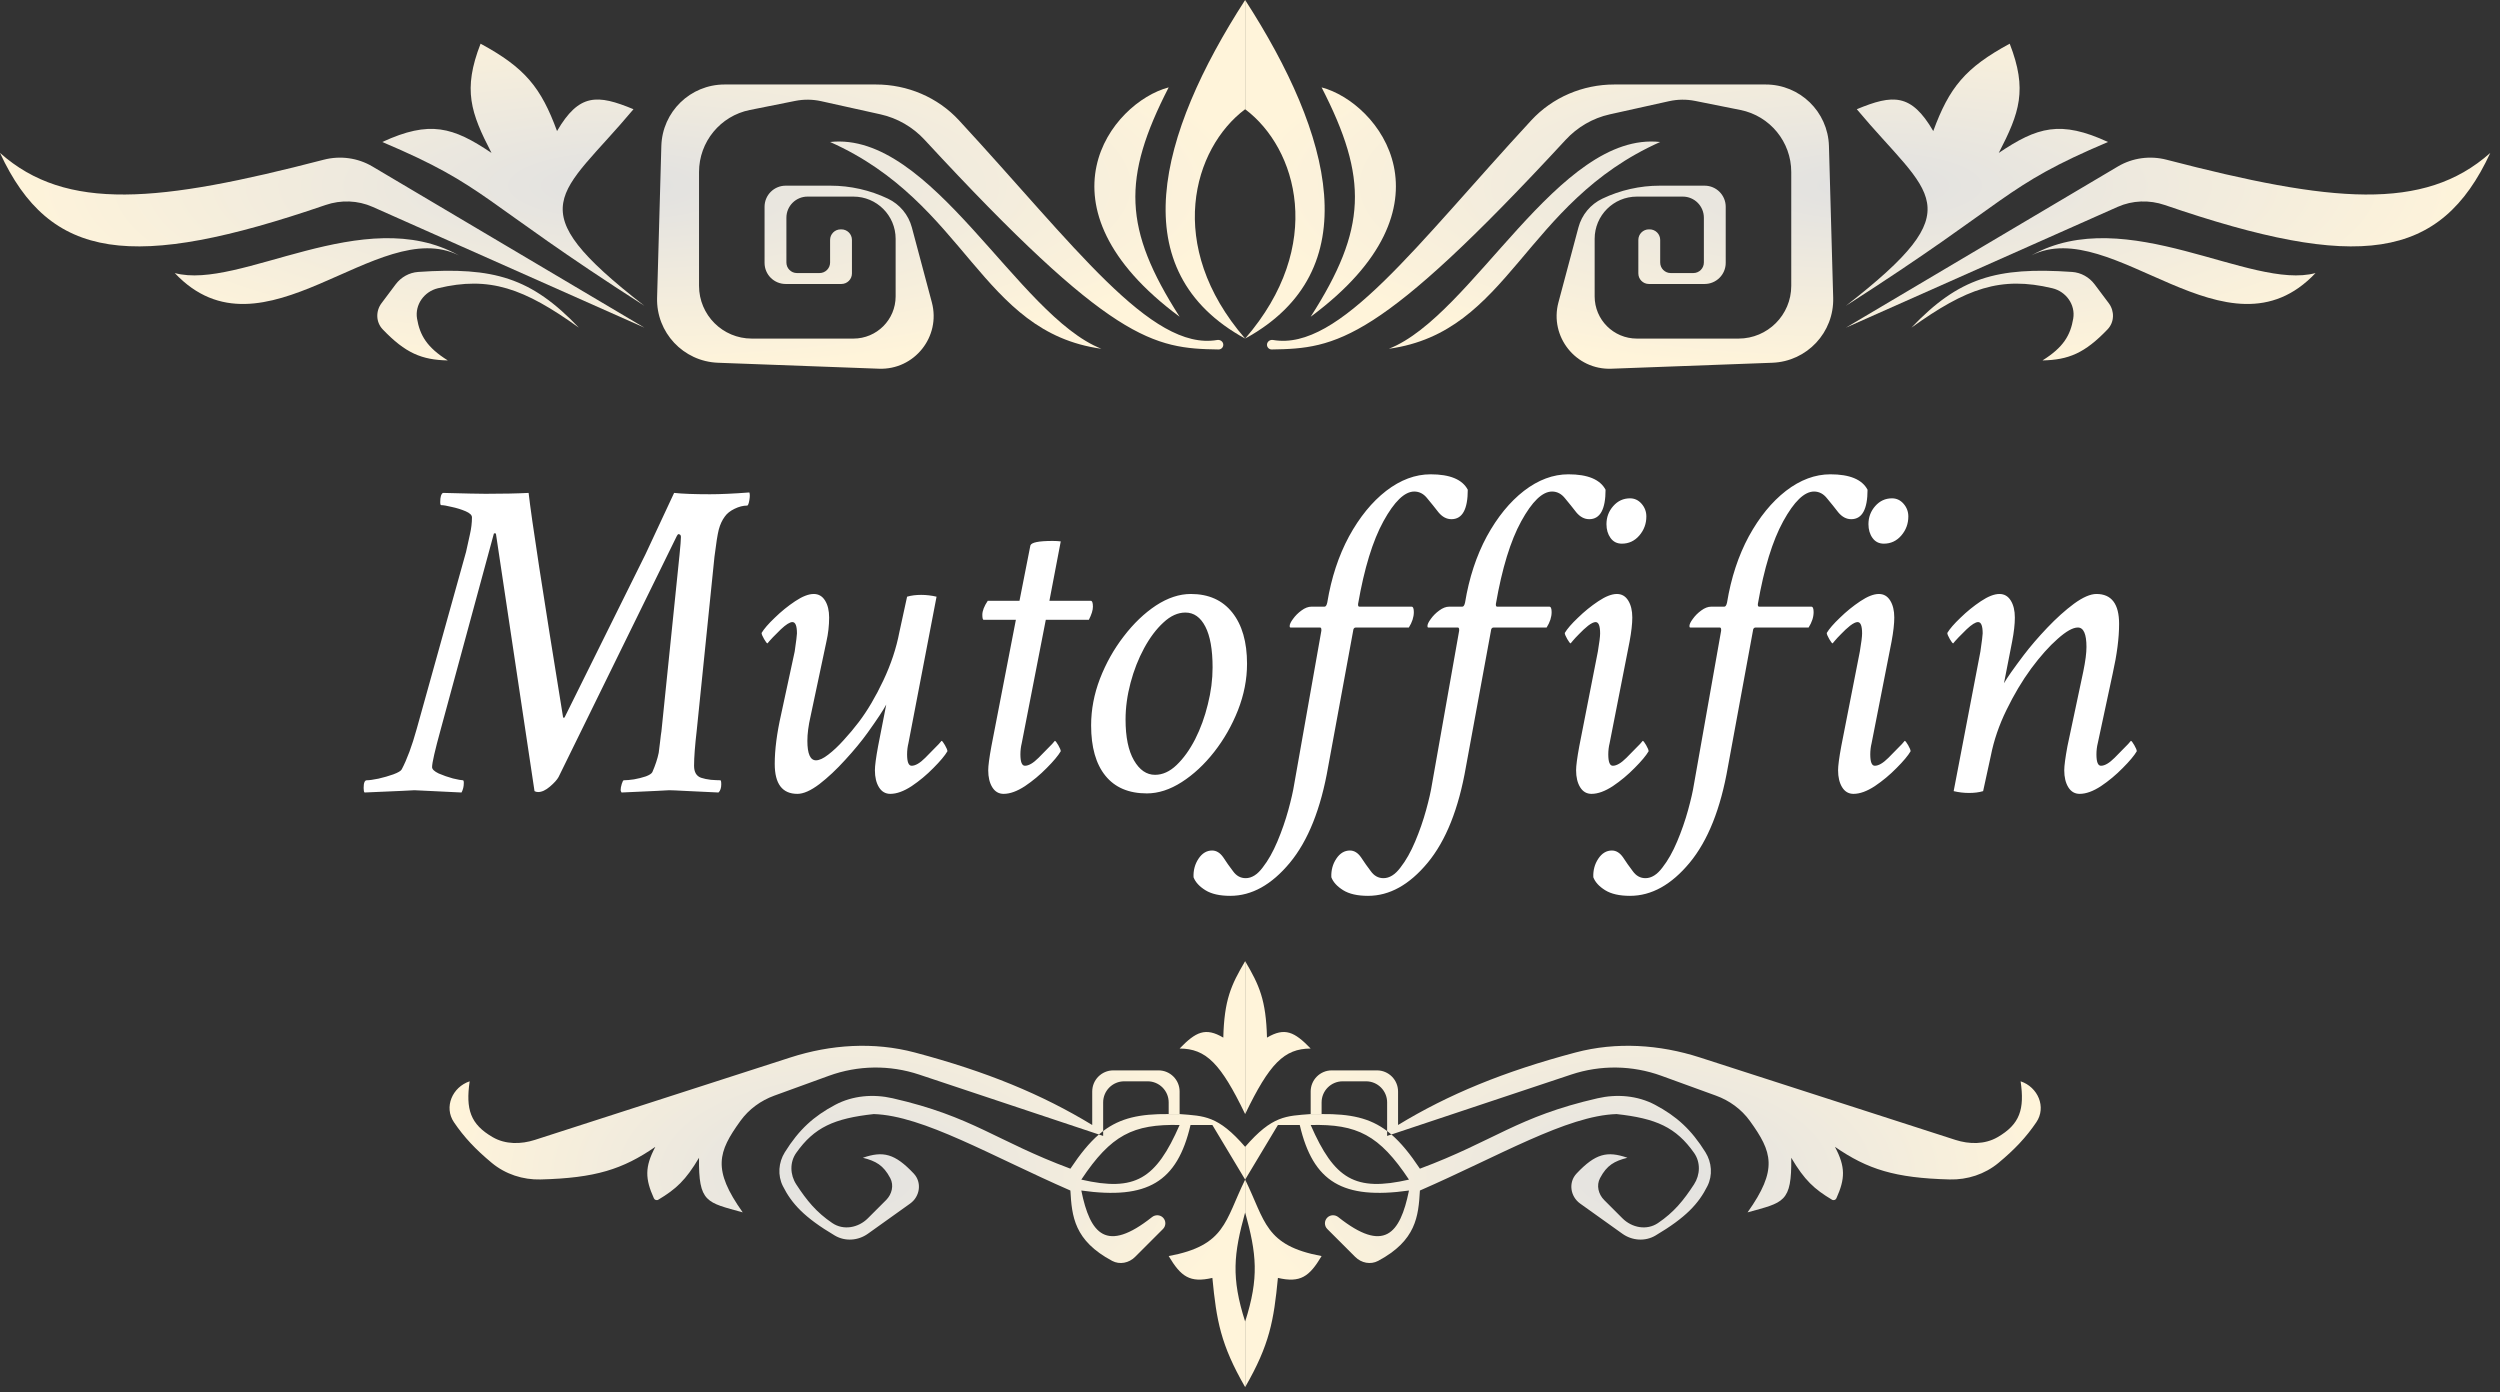 <svg width="237" height="132" viewBox="0 0 237 132" fill="none" xmlns="http://www.w3.org/2000/svg">
<rect x="0" y="0" width="237" height="132" fill="#333333" stroke="none"/>
<path d="M50.713 108.06C49.389 108.487 47.922 108.504 46.717 107.809C44.58 106.575 44.142 105.154 44.524 102.508V102.508C42.88 103.056 42.063 104.953 43.034 106.388C43.998 107.812 45.094 108.974 46.627 110.246C47.918 111.316 49.57 111.855 51.246 111.812C56.441 111.679 59.035 110.851 62.126 108.72C61.105 110.641 61.162 111.76 61.989 113.6C62.061 113.76 62.257 113.822 62.408 113.731C64.083 112.73 65.004 111.892 66.268 109.756C66.216 114.032 66.985 113.977 70.41 114.933C67.52 110.86 68.053 109.221 70.198 106.254C70.996 105.151 72.126 104.331 73.406 103.866L78.578 101.985C81.335 100.982 84.349 100.942 87.132 101.869L104.174 107.55C104.308 107.435 104.443 107.326 104.579 107.223V104.508C104.579 103.403 105.474 102.508 106.579 102.508H108.791C109.896 102.508 110.791 103.403 110.791 104.508V105.614H111.827V103.472C111.827 102.368 110.931 101.472 109.827 101.472H105.543C104.439 101.472 103.543 102.368 103.543 103.472V106.65C98.774 103.748 93.533 101.584 86.726 99.777C82.846 98.747 78.754 99.014 74.933 100.247L50.713 108.06Z" fill="url(#paint0_radial_692_1962)"/>
<path fill-rule="evenodd" clip-rule="evenodd" d="M118.04 111.827V108.721C115.458 105.74 114.164 105.799 111.827 105.614H110.791C108.063 105.589 106.223 105.979 104.579 107.223V107.685L104.174 107.55C103.27 108.327 102.41 109.382 101.473 110.791C94.423 108.167 92.242 105.859 84.631 104.117C82.793 103.696 80.838 103.854 79.174 104.739C77.141 105.82 75.748 107.075 74.401 109.235C73.798 110.201 73.705 111.42 74.215 112.438C75.05 114.107 76.25 115.417 79.138 117.128C80.119 117.709 81.351 117.62 82.279 116.957L86.28 114.099C87.219 113.429 87.413 112.09 86.622 111.251C84.831 109.354 83.723 109.09 81.799 109.756C83.025 110.067 83.748 110.456 84.397 111.688C84.76 112.378 84.552 113.216 84.001 113.767L82.276 115.492C81.371 116.397 79.967 116.664 78.906 115.948C77.392 114.927 76.479 113.802 75.488 112.283C74.894 111.372 74.854 110.185 75.48 109.296C77.189 106.871 79.077 106.022 82.835 105.614C87.514 105.758 93.974 109.592 101.473 112.862C101.611 115.305 101.827 117.608 105.431 119.531C106.15 119.915 107.027 119.733 107.604 119.156L110.252 116.508C110.55 116.21 110.55 115.727 110.252 115.429V115.429C109.972 115.149 109.522 115.134 109.211 115.381C104.883 118.812 103.35 117.017 102.508 112.862C108.785 113.743 111.601 112.063 112.862 106.65H114.933L118.04 111.827ZM102.508 111.827C105.324 107.593 107.417 106.549 111.827 106.65C109.582 111.782 107.624 113.001 102.508 111.827Z" fill="url(#paint1_radial_692_1962)"/>
<path d="M118.04 114.933V111.827C116.112 115.763 116.189 118.074 110.791 119.075C111.96 121.038 112.806 121.636 114.933 121.146C115.325 125.201 115.718 127.472 118.04 131.5V125.287C116.703 121.107 116.953 118.865 118.04 114.933Z" fill="url(#paint2_radial_692_1962)"/>
<path d="M115.969 98.366C116.06 94.792 116.696 93.394 118.04 91.118V105.614C115.723 100.811 114.342 99.414 111.827 99.401C113.365 97.812 114.277 97.364 115.969 98.366Z" fill="url(#paint3_radial_692_1962)"/>
<path d="M185.366 108.06C186.69 108.487 188.157 108.504 189.362 107.809C191.499 106.575 191.937 105.154 191.555 102.508V102.508C193.199 103.056 194.016 104.953 193.045 106.388C192.081 107.812 190.985 108.974 189.452 110.246C188.161 111.316 186.509 111.855 184.833 111.812C179.638 111.679 177.044 110.851 173.953 108.72C174.974 110.641 174.917 111.76 174.09 113.6C174.018 113.76 173.822 113.822 173.671 113.731C171.996 112.73 171.075 111.892 169.811 109.756C169.863 114.032 169.094 113.977 165.669 114.933C168.559 110.86 168.026 109.221 165.881 106.254C165.083 105.151 163.953 104.331 162.673 103.866L157.501 101.985C154.744 100.982 151.73 100.942 148.947 101.869L131.905 107.55C131.771 107.435 131.636 107.326 131.5 107.223V104.508C131.5 103.403 130.605 102.508 129.5 102.508H127.288C126.183 102.508 125.288 103.403 125.288 104.508V105.614H124.252V103.472C124.252 102.368 125.148 101.472 126.252 101.472H130.536C131.64 101.472 132.536 102.368 132.536 103.472V106.65C137.305 103.748 142.547 101.584 149.353 99.777C153.233 98.747 157.325 99.014 161.146 100.247L185.366 108.06Z" fill="url(#paint4_radial_692_1962)"/>
<path fill-rule="evenodd" clip-rule="evenodd" d="M118.04 111.827V108.721C120.621 105.74 121.915 105.799 124.252 105.614H125.288C128.016 105.589 129.856 105.979 131.5 107.223V107.685L131.905 107.55C132.809 108.327 133.669 109.382 134.607 110.791C141.656 108.167 143.837 105.859 151.448 104.117C153.286 103.696 155.241 103.854 156.905 104.739C158.938 105.82 160.331 107.075 161.678 109.235C162.281 110.201 162.374 111.42 161.864 112.438C161.029 114.107 159.829 115.417 156.941 117.128C155.96 117.709 154.728 117.62 153.8 116.957L149.799 114.099C148.86 113.429 148.666 112.09 149.457 111.251C151.248 109.354 152.356 109.09 154.28 109.756C153.054 110.067 152.331 110.456 151.683 111.688C151.319 112.378 151.527 113.216 152.079 113.767L153.803 115.492C154.708 116.397 156.112 116.664 157.173 115.948C158.687 114.927 159.601 113.802 160.591 112.283C161.185 111.372 161.225 110.185 160.599 109.296C158.891 106.871 157.002 106.022 153.244 105.614C148.565 105.758 142.105 109.592 134.607 112.862C134.468 115.305 134.252 117.608 130.648 119.531C129.929 119.915 129.052 119.733 128.475 119.156L125.827 116.508C125.529 116.21 125.529 115.727 125.827 115.429V115.429C126.107 115.149 126.557 115.134 126.868 115.381C131.196 118.812 132.729 117.017 133.571 112.862C127.294 113.743 124.479 112.063 123.217 106.65H121.146L118.04 111.827ZM133.571 111.827C130.755 107.593 128.662 106.549 124.252 106.65C126.497 111.782 128.455 113.001 133.571 111.827Z" fill="url(#paint5_radial_692_1962)"/>
<path d="M118.04 114.933V111.827C119.967 115.763 119.89 118.074 125.288 119.075C124.119 121.038 123.273 121.636 121.146 121.146C120.755 125.201 120.362 127.472 118.04 131.5V125.287C119.376 121.107 119.126 118.865 118.04 114.933Z" fill="url(#paint6_radial_692_1962)"/>
<path d="M120.11 98.366C120.019 94.792 119.383 93.394 118.04 91.118V105.614C120.356 100.811 121.737 99.414 124.252 99.401C122.714 97.812 121.802 97.364 120.11 98.366Z" fill="url(#paint7_radial_692_1962)"/>
<path d="M53.551 67.953L61.199 52.527L63.906 46.727C64.68 46.812 65.811 46.855 67.301 46.855C67.802 46.855 68.361 46.841 68.977 46.812C69.607 46.784 70.294 46.741 71.039 46.684C71.096 46.827 71.096 47.07 71.039 47.414C70.982 47.758 70.91 47.93 70.824 47.93C70.452 47.93 70.058 48.03 69.643 48.23C69.227 48.431 68.919 48.675 68.719 48.961C68.461 49.305 68.268 49.72 68.139 50.207C68.024 50.651 67.888 51.51 67.731 52.785L66.055 69.199C65.883 70.674 65.797 71.806 65.797 72.594C65.797 73.195 66.019 73.575 66.463 73.732C66.721 73.818 67.029 73.883 67.387 73.926C67.759 73.954 68.06 73.969 68.289 73.969C68.346 73.969 68.375 74.098 68.375 74.356C68.375 74.699 68.289 74.957 68.117 75.129C66.785 75.057 65.725 75.007 64.938 74.978C64.164 74.936 63.663 74.914 63.434 74.914C63.391 74.914 62.99 74.936 62.23 74.978C61.486 75.007 60.383 75.057 58.922 75.129C58.865 75.029 58.836 74.957 58.836 74.914C58.836 74.742 58.872 74.542 58.943 74.312C59.015 74.083 59.079 73.969 59.137 73.969C59.395 73.969 59.717 73.94 60.103 73.883C60.505 73.811 60.877 73.718 61.221 73.603C61.565 73.475 61.772 73.338 61.844 73.195C62.13 72.537 62.331 71.928 62.445 71.369C62.474 71.212 62.517 70.868 62.574 70.338C62.632 69.808 62.675 69.471 62.703 69.328L64.422 52.57C64.508 51.711 64.551 51.152 64.551 50.895C64.551 50.723 64.465 50.637 64.293 50.637C64.279 50.637 64.236 50.694 64.164 50.809L52.949 73.668C52.806 73.926 52.534 74.227 52.133 74.57C51.732 74.914 51.359 75.086 51.016 75.086C50.887 75.086 50.772 75.057 50.672 75L47.02 50.637C47.005 50.579 46.977 50.551 46.934 50.551C46.848 50.551 46.805 50.579 46.805 50.637L41.777 69.156C41.233 71.133 40.961 72.322 40.961 72.723C40.961 72.923 41.169 73.124 41.584 73.324C42.014 73.51 42.465 73.668 42.938 73.797C43.425 73.912 43.74 73.969 43.883 73.969C43.94 73.969 43.969 74.055 43.969 74.227C43.969 74.556 43.897 74.857 43.754 75.129C42.422 75.057 41.383 75.007 40.639 74.978C39.894 74.936 39.443 74.914 39.285 74.914C39.242 74.914 38.827 74.936 38.039 74.978C37.251 75.007 36.091 75.057 34.559 75.129C34.501 75.072 34.473 74.928 34.473 74.699C34.473 74.212 34.573 73.969 34.773 73.969C35.003 73.969 35.368 73.919 35.869 73.818C36.37 73.704 36.843 73.568 37.287 73.41C37.745 73.238 38.01 73.081 38.082 72.938C38.583 71.992 39.056 70.717 39.5 69.113L44.184 52.312C44.298 51.754 44.42 51.203 44.549 50.658C44.678 50.1 44.742 49.562 44.742 49.047C44.742 48.832 44.542 48.639 44.141 48.467C43.74 48.295 43.303 48.159 42.83 48.059C42.372 47.944 42.035 47.887 41.82 47.887C41.763 47.887 41.734 47.786 41.734 47.586C41.734 47.113 41.82 46.827 41.992 46.727C43.052 46.755 43.919 46.777 44.592 46.791C45.265 46.805 45.745 46.812 46.031 46.812C46.848 46.812 47.592 46.805 48.266 46.791C48.953 46.777 49.569 46.755 50.113 46.727C50.242 47.901 50.579 50.264 51.123 53.816C51.667 57.354 52.419 62.081 53.379 67.996C53.379 68.025 53.393 68.039 53.422 68.039C53.508 68.039 53.551 68.01 53.551 67.953ZM77.141 56.309C77.599 56.309 77.957 56.516 78.215 56.932C78.473 57.347 78.602 57.884 78.602 58.543C78.602 59.302 78.516 60.061 78.344 60.82L76.84 67.91C76.639 68.784 76.539 69.557 76.539 70.231C76.539 71.462 76.811 72.078 77.356 72.078C77.671 72.078 78.057 71.899 78.516 71.541C78.988 71.183 79.475 70.725 79.977 70.166C80.492 69.607 80.972 69.034 81.416 68.447C82.232 67.373 83.006 66.062 83.736 64.516C84.467 62.969 84.975 61.436 85.262 59.918L85.992 56.566C86.379 56.452 86.823 56.395 87.324 56.395C87.811 56.395 88.298 56.452 88.785 56.566L86.121 70.445C86.035 70.789 85.992 71.147 85.992 71.519C85.992 72.236 86.135 72.594 86.422 72.594C86.78 72.594 87.21 72.343 87.711 71.842C88.212 71.326 88.642 70.889 89 70.531L89.258 70.231C89.315 70.231 89.422 70.367 89.58 70.639C89.738 70.911 89.816 71.104 89.816 71.219C89.573 71.634 89.129 72.164 88.484 72.809C87.854 73.453 87.167 74.026 86.422 74.527C85.677 75.014 85.004 75.258 84.402 75.258C83.944 75.258 83.586 75.05 83.328 74.635C83.07 74.219 82.941 73.682 82.941 73.023C82.941 72.594 83.042 71.835 83.242 70.746L84.016 66.793C83.743 67.309 83.156 68.197 82.254 69.457C81.667 70.273 80.958 71.133 80.127 72.035C79.311 72.938 78.494 73.704 77.678 74.334C76.861 74.95 76.167 75.258 75.594 75.258C74.162 75.258 73.445 74.312 73.445 72.422C73.445 71.076 73.646 69.514 74.047 67.738L75.336 61.766C75.479 60.777 75.551 60.204 75.551 60.047C75.551 59.331 75.408 58.973 75.121 58.973C74.878 58.973 74.512 59.202 74.025 59.66C73.796 59.889 73.546 60.14 73.273 60.412C73.016 60.684 72.844 60.878 72.758 60.992C72.701 60.992 72.593 60.856 72.436 60.584C72.278 60.312 72.199 60.118 72.199 60.004C72.428 59.617 72.844 59.137 73.445 58.565C74.047 57.977 74.691 57.454 75.379 56.996C76.066 56.538 76.654 56.309 77.141 56.309ZM93.641 56.953H96.648L97.68 51.711C97.766 51.425 98.467 51.281 99.785 51.281C100.072 51.281 100.329 51.296 100.559 51.324L99.484 56.953H103.395C103.538 56.953 103.609 57.139 103.609 57.512C103.609 57.841 103.48 58.257 103.223 58.758H99.141L96.863 70.445C96.777 70.789 96.734 71.147 96.734 71.519C96.734 72.236 96.878 72.594 97.164 72.594C97.522 72.594 97.952 72.343 98.453 71.842C98.954 71.326 99.384 70.889 99.742 70.531L100 70.231C100.057 70.231 100.165 70.367 100.322 70.639C100.48 70.911 100.559 71.104 100.559 71.219C100.315 71.634 99.871 72.164 99.227 72.809C98.596 73.453 97.909 74.026 97.164 74.527C96.419 75.014 95.746 75.258 95.144 75.258C94.686 75.258 94.328 75.05 94.07 74.635C93.812 74.219 93.684 73.682 93.684 73.023C93.684 72.594 93.784 71.835 93.984 70.746L96.305 58.758H93.254C93.168 58.758 93.125 58.6 93.125 58.285C93.125 57.913 93.297 57.469 93.641 56.953ZM112.891 56.309C114.581 56.309 115.891 56.896 116.822 58.07C117.753 59.245 118.219 60.863 118.219 62.926C118.219 64.401 117.932 65.869 117.359 67.33C116.786 68.777 116.035 70.094 115.104 71.283C114.173 72.472 113.148 73.424 112.031 74.141C110.914 74.857 109.811 75.215 108.723 75.215C107.004 75.215 105.693 74.656 104.791 73.539C103.889 72.422 103.438 70.832 103.438 68.769C103.438 67.28 103.717 65.805 104.275 64.344C104.848 62.868 105.6 61.529 106.531 60.326C107.462 59.109 108.479 58.135 109.582 57.404C110.699 56.674 111.802 56.309 112.891 56.309ZM112.375 58.07C111.659 58.07 110.964 58.385 110.291 59.016C109.618 59.632 109.009 60.441 108.465 61.443C107.921 62.446 107.491 63.542 107.176 64.731C106.861 65.919 106.703 67.079 106.703 68.211C106.703 69.872 106.968 71.162 107.498 72.078C108.028 72.995 108.694 73.453 109.496 73.453C110.212 73.453 110.893 73.145 111.537 72.529C112.196 71.899 112.783 71.083 113.299 70.08C113.814 69.063 114.215 67.96 114.502 66.772C114.803 65.583 114.953 64.415 114.953 63.27C114.953 61.579 114.724 60.29 114.266 59.402C113.807 58.514 113.177 58.07 112.375 58.07ZM135.621 44.965C137.454 44.965 138.629 45.452 139.145 46.426C139.145 48.288 138.629 49.219 137.598 49.219C137.139 49.219 136.731 49.004 136.373 48.574C136.029 48.13 135.678 47.693 135.32 47.264C134.977 46.82 134.561 46.598 134.074 46.598C133.158 46.598 132.184 47.536 131.152 49.412C130.135 51.26 129.333 53.874 128.746 57.254V57.34C128.746 57.454 128.789 57.512 128.875 57.512H133.816C133.96 57.512 134.031 57.684 134.031 58.027C134.031 58.5 133.874 58.987 133.559 59.488H128.531C128.374 59.488 128.288 59.603 128.273 59.832L125.91 72.68C125.223 76.662 124.012 79.698 122.279 81.789C120.546 83.88 118.663 84.926 116.629 84.926C115.626 84.926 114.839 84.747 114.266 84.389C113.693 84.031 113.32 83.622 113.148 83.164C113.12 82.505 113.277 81.918 113.621 81.402C113.965 80.887 114.395 80.629 114.91 80.629C115.311 80.629 115.662 80.844 115.963 81.273C116.249 81.717 116.557 82.154 116.887 82.584C117.202 83.028 117.603 83.25 118.09 83.25C118.663 83.25 119.2 82.913 119.701 82.24C120.217 81.581 120.682 80.758 121.098 79.769C121.513 78.781 121.857 77.793 122.129 76.805C122.401 75.816 122.587 75 122.688 74.356L125.266 59.789V59.703C125.266 59.56 125.223 59.488 125.137 59.488H122.344C122.286 59.488 122.258 59.445 122.258 59.359C122.258 59.188 122.365 58.958 122.58 58.672C122.795 58.371 123.06 58.106 123.375 57.877C123.704 57.633 124.02 57.512 124.32 57.512H125.566C125.681 57.512 125.767 57.383 125.824 57.125C126.211 54.776 126.898 52.685 127.887 50.852C128.889 49.018 130.064 47.579 131.41 46.533C132.771 45.488 134.174 44.965 135.621 44.965ZM148.684 44.965C150.517 44.965 151.691 45.452 152.207 46.426C152.207 48.288 151.691 49.219 150.66 49.219C150.202 49.219 149.794 49.004 149.436 48.574C149.092 48.13 148.741 47.693 148.383 47.264C148.039 46.82 147.624 46.598 147.137 46.598C146.22 46.598 145.246 47.536 144.215 49.412C143.198 51.26 142.396 53.874 141.809 57.254V57.34C141.809 57.454 141.852 57.512 141.938 57.512H146.879C147.022 57.512 147.094 57.684 147.094 58.027C147.094 58.5 146.936 58.987 146.621 59.488H141.594C141.436 59.488 141.35 59.603 141.336 59.832L138.973 72.68C138.285 76.662 137.075 79.698 135.342 81.789C133.609 83.88 131.725 84.926 129.691 84.926C128.689 84.926 127.901 84.747 127.328 84.389C126.755 84.031 126.383 83.622 126.211 83.164C126.182 82.505 126.34 81.918 126.684 81.402C127.027 80.887 127.457 80.629 127.973 80.629C128.374 80.629 128.725 80.844 129.025 81.273C129.312 81.717 129.62 82.154 129.949 82.584C130.264 83.028 130.665 83.25 131.152 83.25C131.725 83.25 132.262 82.913 132.764 82.24C133.279 81.581 133.745 80.758 134.16 79.769C134.576 78.781 134.919 77.793 135.191 76.805C135.464 75.816 135.65 75 135.75 74.356L138.328 59.789V59.703C138.328 59.56 138.285 59.488 138.199 59.488H135.406C135.349 59.488 135.32 59.445 135.32 59.359C135.32 59.188 135.428 58.958 135.643 58.672C135.857 58.371 136.122 58.106 136.438 57.877C136.767 57.633 137.082 57.512 137.383 57.512H138.629C138.743 57.512 138.829 57.383 138.887 57.125C139.273 54.776 139.961 52.685 140.949 50.852C141.952 49.018 143.126 47.579 144.473 46.533C145.833 45.488 147.237 44.965 148.684 44.965ZM154.527 47.242C154.957 47.242 155.322 47.414 155.623 47.758C155.924 48.102 156.074 48.503 156.074 48.961C156.074 49.648 155.852 50.25 155.408 50.766C154.964 51.281 154.413 51.539 153.754 51.539C153.296 51.539 152.938 51.36 152.68 51.002C152.422 50.644 152.293 50.207 152.293 49.691C152.293 49.033 152.508 48.46 152.938 47.973C153.367 47.486 153.897 47.242 154.527 47.242ZM153.281 56.309C153.74 56.309 154.098 56.516 154.355 56.932C154.613 57.347 154.742 57.884 154.742 58.543C154.742 59.13 154.656 59.889 154.484 60.82L152.594 70.445C152.508 70.789 152.465 71.147 152.465 71.519C152.465 72.236 152.608 72.594 152.895 72.594C153.253 72.594 153.682 72.343 154.184 71.842C154.685 71.326 155.115 70.889 155.473 70.531L155.73 70.231C155.788 70.231 155.895 70.367 156.053 70.639C156.21 70.911 156.289 71.104 156.289 71.219C156.046 71.634 155.602 72.164 154.957 72.809C154.327 73.453 153.639 74.026 152.895 74.527C152.15 75.014 151.477 75.258 150.875 75.258C150.417 75.258 150.059 75.05 149.801 74.635C149.543 74.219 149.414 73.682 149.414 73.023C149.414 72.594 149.514 71.835 149.715 70.746L151.477 61.766C151.62 60.921 151.691 60.348 151.691 60.047C151.691 59.331 151.548 58.973 151.262 58.973C151.09 58.973 150.854 59.087 150.553 59.316C150.266 59.546 149.987 59.803 149.715 60.09C149.443 60.362 149.242 60.577 149.113 60.734L148.898 60.992C148.841 60.992 148.734 60.856 148.576 60.584C148.419 60.312 148.34 60.118 148.34 60.004C148.569 59.617 148.984 59.137 149.586 58.565C150.188 57.977 150.832 57.454 151.52 56.996C152.207 56.538 152.794 56.309 153.281 56.309ZM173.52 44.965C175.353 44.965 176.527 45.452 177.043 46.426C177.043 48.288 176.527 49.219 175.496 49.219C175.038 49.219 174.63 49.004 174.271 48.574C173.928 48.13 173.577 47.693 173.219 47.264C172.875 46.82 172.46 46.598 171.973 46.598C171.056 46.598 170.082 47.536 169.051 49.412C168.034 51.26 167.232 53.874 166.645 57.254V57.34C166.645 57.454 166.688 57.512 166.773 57.512H171.715C171.858 57.512 171.93 57.684 171.93 58.027C171.93 58.5 171.772 58.987 171.457 59.488H166.43C166.272 59.488 166.186 59.603 166.172 59.832L163.809 72.68C163.121 76.662 161.911 79.698 160.178 81.789C158.445 83.88 156.561 84.926 154.527 84.926C153.525 84.926 152.737 84.747 152.164 84.389C151.591 84.031 151.219 83.622 151.047 83.164C151.018 82.505 151.176 81.918 151.52 81.402C151.863 80.887 152.293 80.629 152.809 80.629C153.21 80.629 153.561 80.844 153.861 81.273C154.148 81.717 154.456 82.154 154.785 82.584C155.1 83.028 155.501 83.25 155.988 83.25C156.561 83.25 157.098 82.913 157.6 82.24C158.115 81.581 158.581 80.758 158.996 79.769C159.411 78.781 159.755 77.793 160.027 76.805C160.299 75.816 160.486 75 160.586 74.356L163.164 59.789V59.703C163.164 59.56 163.121 59.488 163.035 59.488H160.242C160.185 59.488 160.156 59.445 160.156 59.359C160.156 59.188 160.264 58.958 160.479 58.672C160.693 58.371 160.958 58.106 161.273 57.877C161.603 57.633 161.918 57.512 162.219 57.512H163.465C163.579 57.512 163.665 57.383 163.723 57.125C164.109 54.776 164.797 52.685 165.785 50.852C166.788 49.018 167.962 47.579 169.309 46.533C170.669 45.488 172.073 44.965 173.52 44.965ZM179.363 47.242C179.793 47.242 180.158 47.414 180.459 47.758C180.76 48.102 180.91 48.503 180.91 48.961C180.91 49.648 180.688 50.25 180.244 50.766C179.8 51.281 179.249 51.539 178.59 51.539C178.132 51.539 177.773 51.36 177.516 51.002C177.258 50.644 177.129 50.207 177.129 49.691C177.129 49.033 177.344 48.46 177.773 47.973C178.203 47.486 178.733 47.242 179.363 47.242ZM178.117 56.309C178.576 56.309 178.934 56.516 179.191 56.932C179.449 57.347 179.578 57.884 179.578 58.543C179.578 59.13 179.492 59.889 179.32 60.82L177.43 70.445C177.344 70.789 177.301 71.147 177.301 71.519C177.301 72.236 177.444 72.594 177.73 72.594C178.089 72.594 178.518 72.343 179.02 71.842C179.521 71.326 179.951 70.889 180.309 70.531L180.566 70.231C180.624 70.231 180.731 70.367 180.889 70.639C181.046 70.911 181.125 71.104 181.125 71.219C180.882 71.634 180.438 72.164 179.793 72.809C179.163 73.453 178.475 74.026 177.73 74.527C176.986 75.014 176.312 75.258 175.711 75.258C175.253 75.258 174.895 75.05 174.637 74.635C174.379 74.219 174.25 73.682 174.25 73.023C174.25 72.594 174.35 71.835 174.551 70.746L176.312 61.766C176.456 60.921 176.527 60.348 176.527 60.047C176.527 59.331 176.384 58.973 176.098 58.973C175.926 58.973 175.689 59.087 175.389 59.316C175.102 59.546 174.823 59.803 174.551 60.09C174.279 60.362 174.078 60.577 173.949 60.734L173.734 60.992C173.677 60.992 173.57 60.856 173.412 60.584C173.255 60.312 173.176 60.118 173.176 60.004C173.405 59.617 173.82 59.137 174.422 58.565C175.023 57.977 175.668 57.454 176.355 56.996C177.043 56.538 177.63 56.309 178.117 56.309ZM189.547 56.309C190.005 56.309 190.363 56.516 190.621 56.932C190.879 57.347 191.008 57.884 191.008 58.543C191.008 59.173 190.922 59.932 190.75 60.82L189.977 64.773C190.249 64.287 190.872 63.398 191.846 62.109C192.49 61.264 193.235 60.398 194.08 59.51C194.939 58.607 195.785 57.848 196.615 57.232C197.46 56.617 198.169 56.309 198.742 56.309C200.174 56.309 200.891 57.254 200.891 59.145C200.891 60.477 200.69 62.038 200.289 63.828L198.871 70.445C198.785 70.789 198.742 71.147 198.742 71.519C198.742 72.236 198.885 72.594 199.172 72.594C199.53 72.594 199.96 72.343 200.461 71.842C200.962 71.326 201.392 70.889 201.75 70.531L202.008 70.231C202.065 70.231 202.173 70.367 202.33 70.639C202.488 70.911 202.566 71.104 202.566 71.219C202.323 71.634 201.879 72.164 201.234 72.809C200.604 73.453 199.917 74.026 199.172 74.527C198.427 75.014 197.754 75.258 197.152 75.258C196.694 75.258 196.336 75.05 196.078 74.635C195.82 74.219 195.691 73.682 195.691 73.023C195.691 72.594 195.792 71.835 195.992 70.746L197.496 63.656C197.697 62.682 197.797 61.909 197.797 61.336C197.797 60.104 197.525 59.488 196.98 59.488C196.508 59.488 195.87 59.846 195.068 60.562C194.266 61.264 193.428 62.203 192.555 63.377C191.695 64.551 190.915 65.862 190.213 67.309C189.511 68.741 189.017 70.188 188.73 71.648L188 75C187.613 75.115 187.169 75.172 186.668 75.172C186.181 75.172 185.694 75.115 185.207 75L187.742 61.766C187.885 60.777 187.957 60.204 187.957 60.047C187.957 59.331 187.814 58.973 187.527 58.973C187.284 58.973 186.919 59.202 186.432 59.66C186.202 59.889 185.952 60.14 185.68 60.412C185.422 60.684 185.25 60.878 185.164 60.992C185.107 60.992 184.999 60.856 184.842 60.584C184.684 60.312 184.605 60.118 184.605 60.004C184.835 59.617 185.25 59.137 185.852 58.565C186.453 57.977 187.098 57.454 187.785 56.996C188.473 56.538 189.06 56.309 189.547 56.309Z" fill="white"/>
<path d="M0 14.496C6.3 20.098 15.079 19.198 30.687 15.142C32.25 14.736 33.917 14.96 35.306 15.783L61.09 31.063L35.33 19.614C33.92 18.987 32.318 18.935 30.859 19.436C12.55 25.716 4.737 24.728 0 14.496Z" fill="url(#paint8_radial_692_1962)"/>
<path d="M16.567 25.886C22.709 27.549 34.486 19.175 43.503 24.213C35.799 20.345 24.927 34.738 16.567 25.886Z" fill="url(#paint9_radial_692_1962)"/>
<path d="M42.453 34.169C40.475 32.938 39.804 31.791 39.536 30.205C39.314 28.887 40.214 27.637 41.514 27.326C46.406 26.155 49.66 27.317 54.878 31.063C50.376 26.336 46.825 25.284 39.647 25.78C38.797 25.839 38.019 26.275 37.508 26.956L36.167 28.745C35.605 29.494 35.631 30.543 36.278 31.221C38.443 33.484 39.98 34.116 42.453 34.169Z" fill="url(#paint10_radial_692_1962)"/>
<path d="M61.09 28.992C48.873 19.507 53.131 18.638 60.055 10.354C56.629 8.932 54.894 8.839 52.807 12.425C51.288 8.294 49.778 6.427 45.559 4.142C43.852 8.52 44.632 10.699 46.594 14.496C42.938 12.035 40.747 11.382 36.24 13.461C46.305 17.727 45.293 18.875 61.09 28.992Z" fill="url(#paint11_radial_692_1962)"/>
<path d="M78.693 22.744C78.693 22.192 79.141 21.744 79.693 21.744H79.764C80.316 21.744 80.764 22.192 80.764 22.744V25.921C80.764 26.474 80.316 26.921 79.764 26.921H74.48C73.376 26.921 72.48 26.026 72.48 24.921V19.602C72.48 18.498 73.376 17.602 74.48 17.602H78.728C80.614 17.602 82.475 18.023 84.178 18.834V18.834C85.296 19.366 86.125 20.363 86.444 21.56L88.34 28.669C89.206 31.918 86.684 35.079 83.324 34.954L68.068 34.389C64.778 34.267 62.2 31.517 62.292 28.226L62.695 13.843C62.786 10.595 65.444 8.01 68.692 8.01H83.039C86.023 8.01 88.89 9.217 90.915 11.409C101.807 23.194 109.097 33.322 115.395 32.23C115.685 32.18 115.968 32.392 115.968 32.686V32.686C115.968 32.932 115.766 33.132 115.519 33.129C109.37 33.045 105.37 32.431 87.653 13.254C86.537 12.046 85.079 11.198 83.474 10.841L77.858 9.594C77.043 9.412 76.199 9.403 75.38 9.567L71.091 10.425C68.287 10.986 66.268 13.448 66.268 16.309V27.098C66.268 29.86 68.506 32.098 71.268 32.098H80.906C83.115 32.098 84.906 30.308 84.906 28.098V22.638C84.906 20.429 83.115 18.638 80.906 18.638H76.551C75.447 18.638 74.551 19.533 74.551 20.638V24.886C74.551 25.438 74.999 25.886 75.551 25.886H77.693C78.245 25.886 78.693 25.438 78.693 24.886V22.744Z" fill="url(#paint12_radial_692_1962)"/>
<path d="M104.412 33.063C96.474 29.951 88.324 12.407 78.693 13.461C91.666 19.233 92.918 31.479 104.412 33.063Z" fill="url(#paint13_radial_692_1962)"/>
<path d="M111.827 30.028C106.485 21.683 106.361 16.914 110.791 8.283C105.363 9.714 97.626 19.511 111.827 30.028Z" fill="url(#paint14_radial_692_1962)"/>
<path d="M118.039 10.354C113.102 14.055 110.405 23.279 118.039 32.098C106.33 25.689 109.793 12.771 118.039 0V10.354Z" fill="url(#paint15_radial_692_1962)"/>
<path d="M236.079 14.496C229.778 20.098 221 19.198 205.392 15.142C203.829 14.736 202.162 14.96 200.773 15.783L174.988 31.063L200.748 19.614C202.158 18.987 203.76 18.935 205.22 19.436C223.529 25.716 231.342 24.728 236.079 14.496Z" fill="url(#paint16_radial_692_1962)"/>
<path d="M219.512 25.886C213.369 27.549 201.593 19.175 192.576 24.213C200.279 20.345 211.151 34.738 219.512 25.886Z" fill="url(#paint17_radial_692_1962)"/>
<path d="M193.626 34.169C195.604 32.938 196.275 31.791 196.542 30.205C196.765 28.887 195.865 27.637 194.565 27.326C189.672 26.155 186.419 27.317 181.201 31.063C185.703 26.336 189.254 25.284 196.432 25.78C197.281 25.839 198.06 26.275 198.571 26.956L199.912 28.745C200.474 29.494 200.448 30.543 199.8 31.221C197.636 33.484 196.099 34.116 193.626 34.169Z" fill="url(#paint18_radial_692_1962)"/>
<path d="M174.988 28.992C187.206 19.507 182.948 18.638 176.024 10.354C179.45 8.932 181.185 8.839 183.272 12.425C184.791 8.294 186.3 6.427 190.52 4.142C192.226 8.52 191.446 10.699 189.484 14.496C193.141 12.035 195.331 11.382 199.838 13.461C189.774 17.727 190.786 18.875 174.988 28.992Z" fill="url(#paint19_radial_692_1962)"/>
<path d="M157.386 22.744C157.386 22.192 156.938 21.744 156.386 21.744H156.315C155.763 21.744 155.315 22.192 155.315 22.744V25.921C155.315 26.474 155.763 26.921 156.315 26.921H161.598C162.703 26.921 163.598 26.026 163.598 24.921V19.602C163.598 18.498 162.703 17.602 161.598 17.602H157.351C155.465 17.602 153.603 18.023 151.901 18.834V18.834C150.782 19.366 149.954 20.363 149.635 21.56L147.739 28.669C146.872 31.918 149.395 35.079 152.755 34.954L168.011 34.389C171.301 34.267 173.878 31.517 173.786 28.226L173.384 13.843C173.293 10.595 170.635 8.01 167.386 8.01H153.04C150.056 8.01 147.189 9.217 145.164 11.409C134.272 23.194 126.982 33.322 120.683 32.23C120.393 32.18 120.11 32.392 120.11 32.686V32.686C120.11 32.932 120.313 33.132 120.559 33.129C126.708 33.045 130.709 32.431 148.426 13.254C149.542 12.046 150.999 11.198 152.605 10.841L158.22 9.594C159.035 9.412 159.88 9.403 160.698 9.567L164.988 10.425C167.792 10.986 169.811 13.448 169.811 16.309V27.098C169.811 29.86 167.572 32.098 164.811 32.098H155.173C152.964 32.098 151.173 30.308 151.173 28.098V22.638C151.173 20.429 152.964 18.638 155.173 18.638H159.527C160.632 18.638 161.527 19.533 161.527 20.638V24.886C161.527 25.438 161.08 25.886 160.527 25.886H158.386C157.833 25.886 157.386 25.438 157.386 24.886V22.744Z" fill="url(#paint20_radial_692_1962)"/>
<path d="M131.666 33.063C139.604 29.951 147.754 12.407 157.386 13.461C144.412 19.233 143.16 31.479 131.666 33.063Z" fill="url(#paint21_radial_692_1962)"/>
<path d="M124.252 30.028C129.594 21.683 129.718 16.914 125.287 8.283C130.716 9.714 138.453 19.511 124.252 30.028Z" fill="url(#paint22_radial_692_1962)"/>
<path d="M118.039 10.354C122.976 14.055 125.673 23.279 118.039 32.098C129.749 25.689 126.286 12.771 118.039 0V10.354Z" fill="url(#paint23_radial_692_1962)"/>
<defs>
<radialGradient id="paint0_radial_692_1962" cx="0" cy="0" r="1" gradientUnits="userSpaceOnUse" gradientTransform="translate(79.728 111.309) scale(38.311 20.191)">
<stop stop-color="#E1E1E1"/>
<stop offset="1" stop-color="#FFF4DA"/>
</radialGradient>
<radialGradient id="paint1_radial_692_1962" cx="0" cy="0" r="1" gradientUnits="userSpaceOnUse" gradientTransform="translate(79.728 111.309) scale(38.311 20.191)">
<stop stop-color="#E1E1E1"/>
<stop offset="1" stop-color="#FFF4DA"/>
</radialGradient>
<radialGradient id="paint2_radial_692_1962" cx="0" cy="0" r="1" gradientUnits="userSpaceOnUse" gradientTransform="translate(79.728 111.309) scale(38.311 20.191)">
<stop stop-color="#E1E1E1"/>
<stop offset="1" stop-color="#FFF4DA"/>
</radialGradient>
<radialGradient id="paint3_radial_692_1962" cx="0" cy="0" r="1" gradientUnits="userSpaceOnUse" gradientTransform="translate(79.728 111.309) scale(38.311 20.191)">
<stop stop-color="#E1E1E1"/>
<stop offset="1" stop-color="#FFF4DA"/>
</radialGradient>
<radialGradient id="paint4_radial_692_1962" cx="0" cy="0" r="1" gradientUnits="userSpaceOnUse" gradientTransform="translate(156.351 111.309) rotate(180) scale(38.311 20.191)">
<stop stop-color="#E1E1E1"/>
<stop offset="1" stop-color="#FFF4DA"/>
</radialGradient>
<radialGradient id="paint5_radial_692_1962" cx="0" cy="0" r="1" gradientUnits="userSpaceOnUse" gradientTransform="translate(156.351 111.309) rotate(180) scale(38.311 20.191)">
<stop stop-color="#E1E1E1"/>
<stop offset="1" stop-color="#FFF4DA"/>
</radialGradient>
<radialGradient id="paint6_radial_692_1962" cx="0" cy="0" r="1" gradientUnits="userSpaceOnUse" gradientTransform="translate(156.351 111.309) rotate(180) scale(38.311 20.191)">
<stop stop-color="#E1E1E1"/>
<stop offset="1" stop-color="#FFF4DA"/>
</radialGradient>
<radialGradient id="paint7_radial_692_1962" cx="0" cy="0" r="1" gradientUnits="userSpaceOnUse" gradientTransform="translate(156.351 111.309) rotate(180) scale(38.311 20.191)">
<stop stop-color="#E1E1E1"/>
<stop offset="1" stop-color="#FFF4DA"/>
</radialGradient>
<radialGradient id="paint8_radial_692_1962" cx="0" cy="0" r="1" gradientUnits="userSpaceOnUse" gradientTransform="translate(59.02 17.602) scale(59.02 17.602)">
<stop stop-color="#E1E1E1"/>
<stop offset="1" stop-color="#FFF4DA"/>
</radialGradient>
<radialGradient id="paint9_radial_692_1962" cx="0" cy="0" r="1" gradientUnits="userSpaceOnUse" gradientTransform="translate(59.02 17.602) scale(59.02 17.602)">
<stop stop-color="#E1E1E1"/>
<stop offset="1" stop-color="#FFF4DA"/>
</radialGradient>
<radialGradient id="paint10_radial_692_1962" cx="0" cy="0" r="1" gradientUnits="userSpaceOnUse" gradientTransform="translate(59.02 17.602) scale(59.02 17.602)">
<stop stop-color="#E1E1E1"/>
<stop offset="1" stop-color="#FFF4DA"/>
</radialGradient>
<radialGradient id="paint11_radial_692_1962" cx="0" cy="0" r="1" gradientUnits="userSpaceOnUse" gradientTransform="translate(59.02 17.602) scale(59.02 17.602)">
<stop stop-color="#E1E1E1"/>
<stop offset="1" stop-color="#FFF4DA"/>
</radialGradient>
<radialGradient id="paint12_radial_692_1962" cx="0" cy="0" r="1" gradientUnits="userSpaceOnUse" gradientTransform="translate(59.02 17.602) scale(59.02 17.602)">
<stop stop-color="#E1E1E1"/>
<stop offset="1" stop-color="#FFF4DA"/>
</radialGradient>
<radialGradient id="paint13_radial_692_1962" cx="0" cy="0" r="1" gradientUnits="userSpaceOnUse" gradientTransform="translate(59.02 17.602) scale(59.02 17.602)">
<stop stop-color="#E1E1E1"/>
<stop offset="1" stop-color="#FFF4DA"/>
</radialGradient>
<radialGradient id="paint14_radial_692_1962" cx="0" cy="0" r="1" gradientUnits="userSpaceOnUse" gradientTransform="translate(59.02 17.602) scale(59.02 17.602)">
<stop stop-color="#E1E1E1"/>
<stop offset="1" stop-color="#FFF4DA"/>
</radialGradient>
<radialGradient id="paint15_radial_692_1962" cx="0" cy="0" r="1" gradientUnits="userSpaceOnUse" gradientTransform="translate(59.02 17.602) scale(59.02 17.602)">
<stop stop-color="#E1E1E1"/>
<stop offset="1" stop-color="#FFF4DA"/>
</radialGradient>
<radialGradient id="paint16_radial_692_1962" cx="0" cy="0" r="1" gradientUnits="userSpaceOnUse" gradientTransform="translate(177.059 17.602) rotate(180) scale(59.02 17.602)">
<stop stop-color="#E1E1E1"/>
<stop offset="1" stop-color="#FFF4DA"/>
</radialGradient>
<radialGradient id="paint17_radial_692_1962" cx="0" cy="0" r="1" gradientUnits="userSpaceOnUse" gradientTransform="translate(177.059 17.602) rotate(180) scale(59.02 17.602)">
<stop stop-color="#E1E1E1"/>
<stop offset="1" stop-color="#FFF4DA"/>
</radialGradient>
<radialGradient id="paint18_radial_692_1962" cx="0" cy="0" r="1" gradientUnits="userSpaceOnUse" gradientTransform="translate(177.059 17.602) rotate(180) scale(59.02 17.602)">
<stop stop-color="#E1E1E1"/>
<stop offset="1" stop-color="#FFF4DA"/>
</radialGradient>
<radialGradient id="paint19_radial_692_1962" cx="0" cy="0" r="1" gradientUnits="userSpaceOnUse" gradientTransform="translate(177.059 17.602) rotate(180) scale(59.02 17.602)">
<stop stop-color="#E1E1E1"/>
<stop offset="1" stop-color="#FFF4DA"/>
</radialGradient>
<radialGradient id="paint20_radial_692_1962" cx="0" cy="0" r="1" gradientUnits="userSpaceOnUse" gradientTransform="translate(177.059 17.602) rotate(180) scale(59.02 17.602)">
<stop stop-color="#E1E1E1"/>
<stop offset="1" stop-color="#FFF4DA"/>
</radialGradient>
<radialGradient id="paint21_radial_692_1962" cx="0" cy="0" r="1" gradientUnits="userSpaceOnUse" gradientTransform="translate(177.059 17.602) rotate(180) scale(59.02 17.602)">
<stop stop-color="#E1E1E1"/>
<stop offset="1" stop-color="#FFF4DA"/>
</radialGradient>
<radialGradient id="paint22_radial_692_1962" cx="0" cy="0" r="1" gradientUnits="userSpaceOnUse" gradientTransform="translate(177.059 17.602) rotate(180) scale(59.02 17.602)">
<stop stop-color="#E1E1E1"/>
<stop offset="1" stop-color="#FFF4DA"/>
</radialGradient>
<radialGradient id="paint23_radial_692_1962" cx="0" cy="0" r="1" gradientUnits="userSpaceOnUse" gradientTransform="translate(177.059 17.602) rotate(180) scale(59.02 17.602)">
<stop stop-color="#E1E1E1"/>
<stop offset="1" stop-color="#FFF4DA"/>
</radialGradient>
</defs>
</svg>
